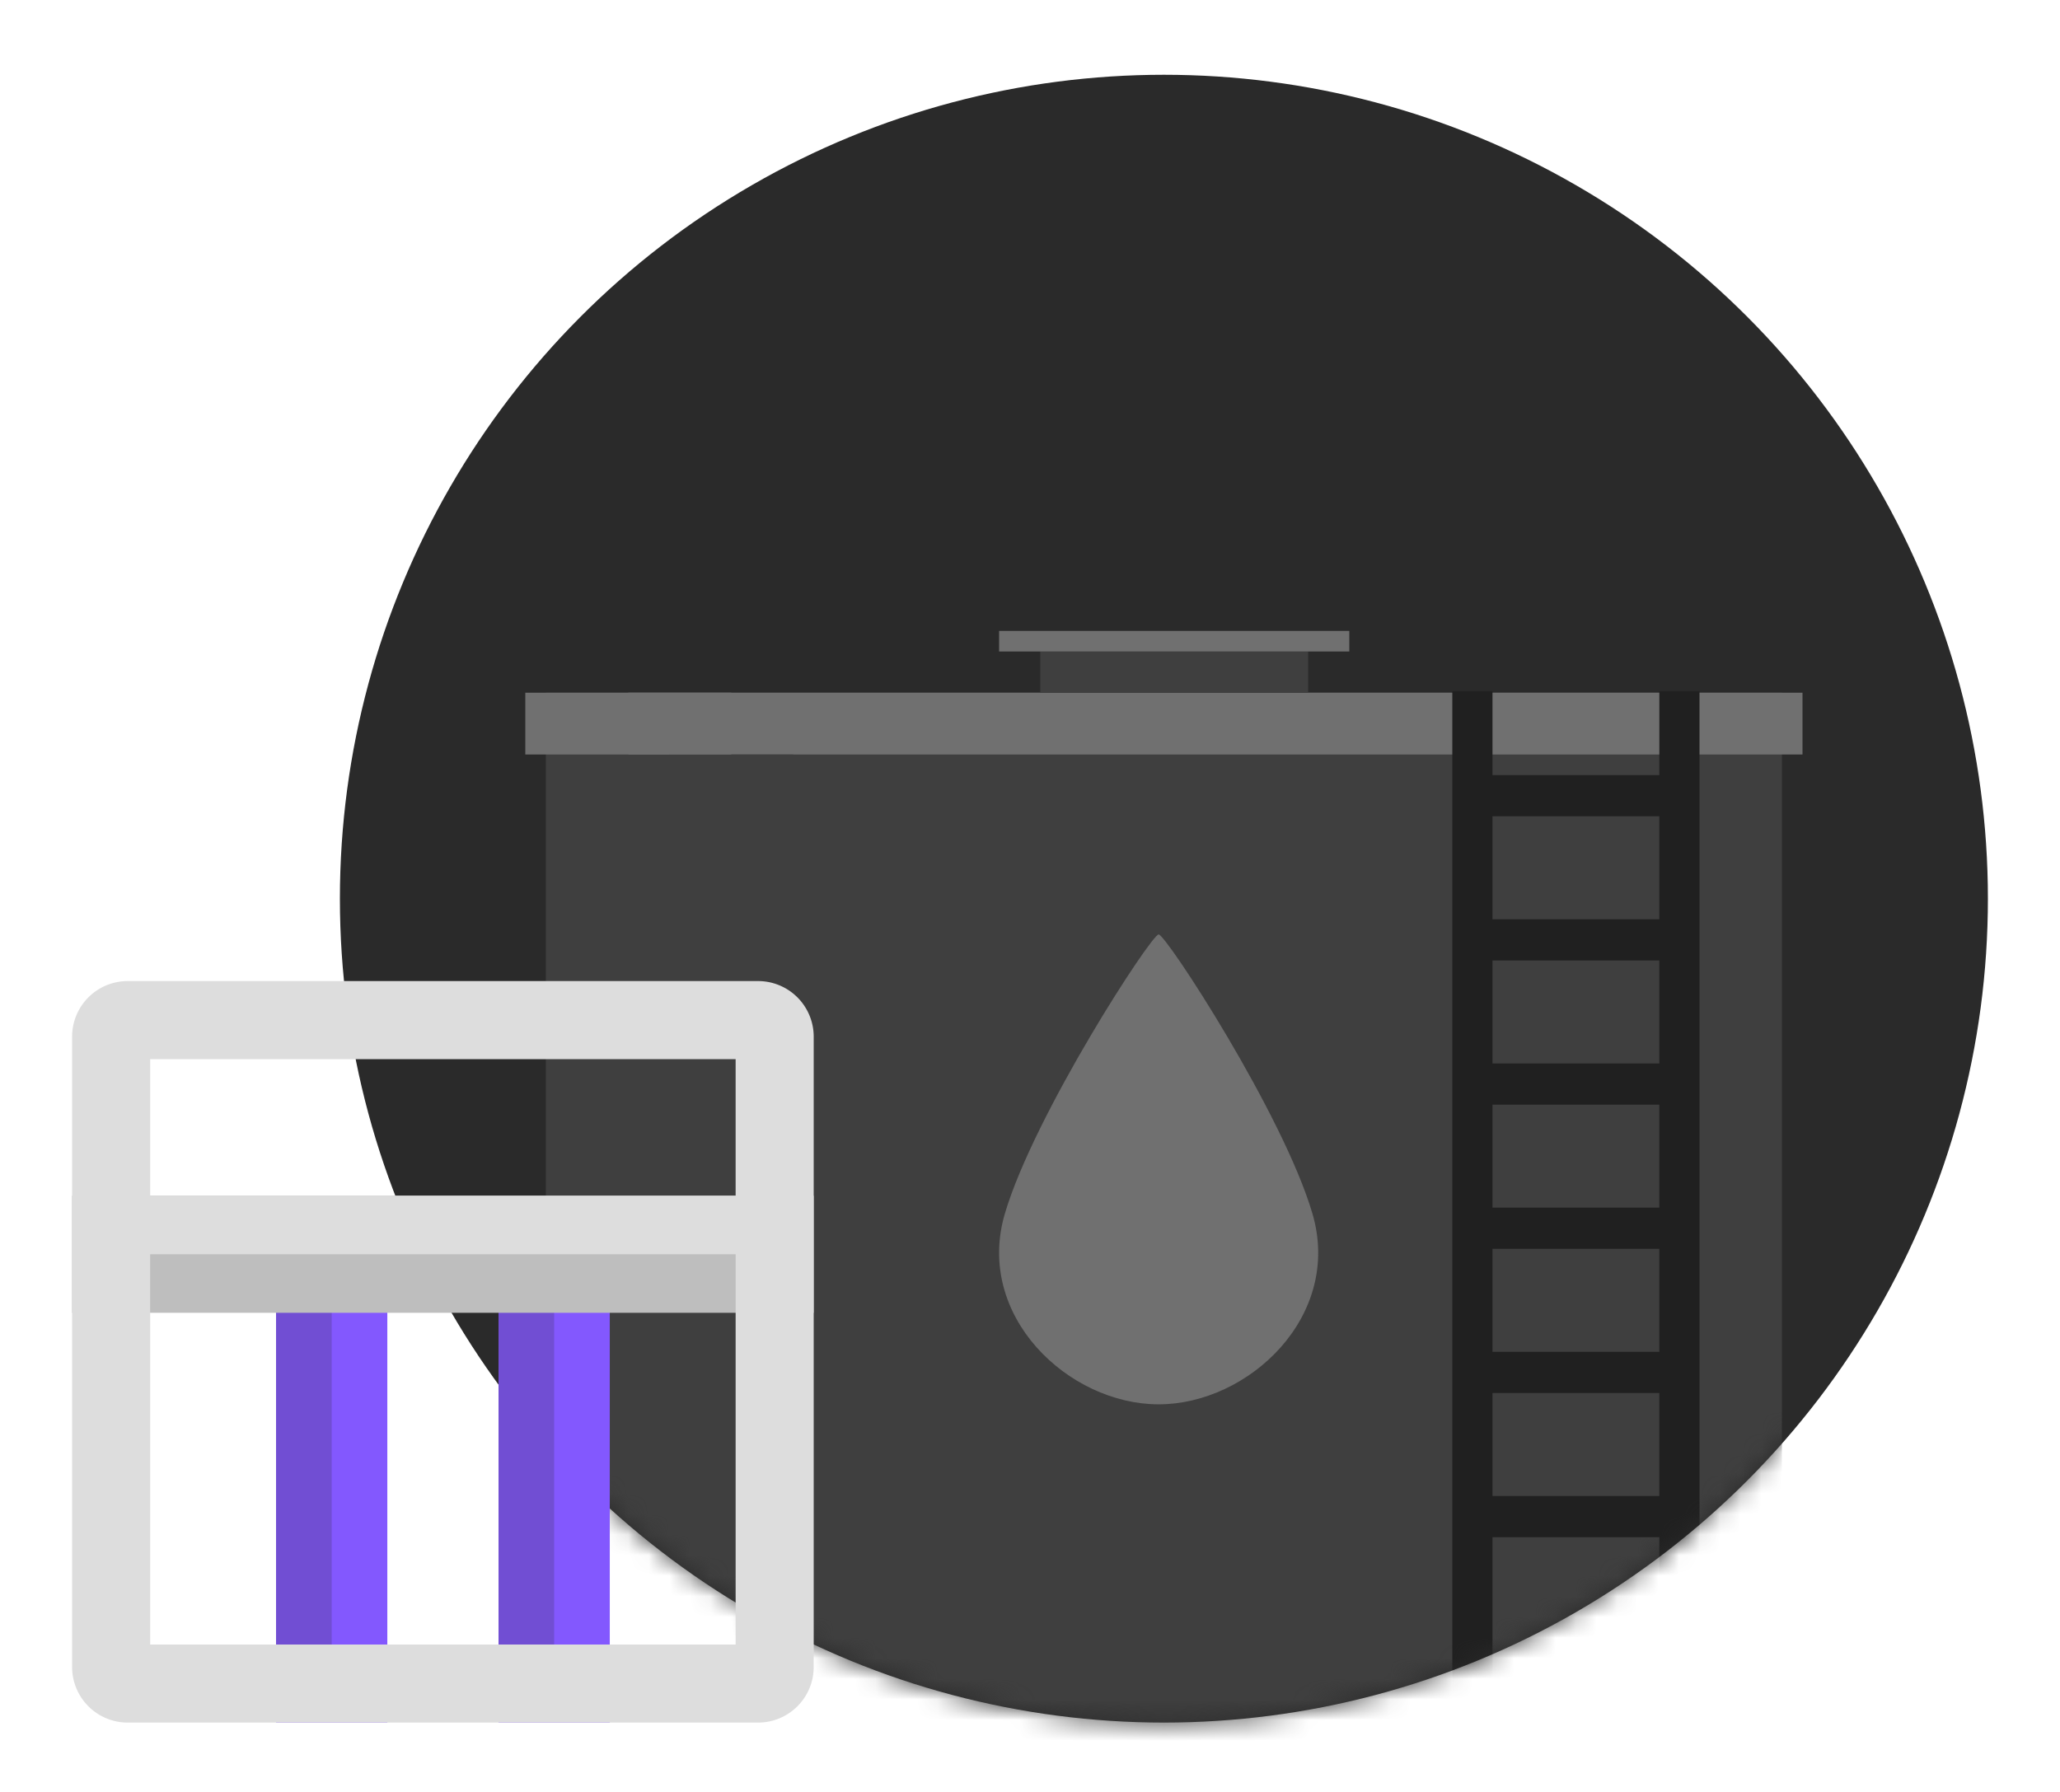 <svg id="kv-no-content-here" xmlns="http://www.w3.org/2000/svg" fill="none" viewBox="0 0 100 87">
  <circle cx="56.5" cy="43.63" r="40" fill="#2A2A2A"/>
  <mask id="a" width="81" height="81" x="16" y="3" maskUnits="userSpaceOnUse" style="mask-type:alpha">
    <circle cx="56.5" cy="43.63" r="40" fill="#2A2A2A"/>
  </mask>
  <g mask="url(#a)">
    <path fill="#3F3F3F" d="M86.5 33.63h-60v54h60v-54Z"/>
    <path fill="#707070" d="M87.5 33.63h-62v3h62v-3Z"/>
    <path fill="#3F3F3F" d="M38.5 36.63h-6v48h6v-48Z"/>
    <path fill="#707070" d="M35.5 33.63h-5v3h5v-3Z"/>
    <path fill="#202020" d="M81.5 60.63v-2h-10v2h10Z"/>
    <path fill="#202020" d="M72.451 33.555h-1.95v58.15h1.95v-58.15ZM82.5 33.555h-1.95v58.15h1.95v-58.15Z"/>
    <path fill="#202020" d="M81.5 74.63v-2h-10v2h10ZM81.5 67.63v-2h-10v2h10ZM81.5 53.63v-2h-10v2h10ZM81.5 46.63v-2h-10v2h10ZM81.5 39.63v-2h-10v2h10Z"/>
    <path fill="#707070" d="M48.782 58.912c1.427-4.817 7.104-13.546 7.463-13.546s6.046 8.729 7.463 13.546c1.473 4.979-3.09 9.267-7.463 9.267-4.374 0-8.936-4.288-7.463-9.267Z"/>
    <path fill="#3F3F3F" d="M63.5 31.63h-13v2h13v-2Z"/>
    <path fill="#707070" d="M65.5 30.63h-17v1h17v-1Z"/>
  </g>
  <path fill="#8358FE" d="M13.402 58.43v25.2h5.4v-25.2z"/>
  <path fill="#714ED3" d="M13.402 62.21v17.64h2.7V62.21z"/>
  <path fill="#8358FE" d="M24.201 58.43v25.2h5.4v-25.2z"/>
  <path fill="#714ED3" d="M24.201 62.21v17.64h2.7V62.21z"/>
  <path fill="#BEBEBE" d="M39.5 58.05h-36v5.685h36z"/>
  <path fill="#DDD" d="M36.658 58.05H5.395v2.843h31.263z"/>
  <path fill="#DDD" fill-rule="evenodd" d="M6.2 83.63a2.7 2.7 0 0 1-2.7-2.7v-30.6a2.7 2.7 0 0 1 2.7-2.7h30.6a2.7 2.7 0 0 1 2.7 2.7v30.6a2.7 2.7 0 0 1-2.7 2.7H6.2Zm29.51-3.79V51.42H7.29v28.42h28.42Z" clip-rule="evenodd"/>
</svg>
